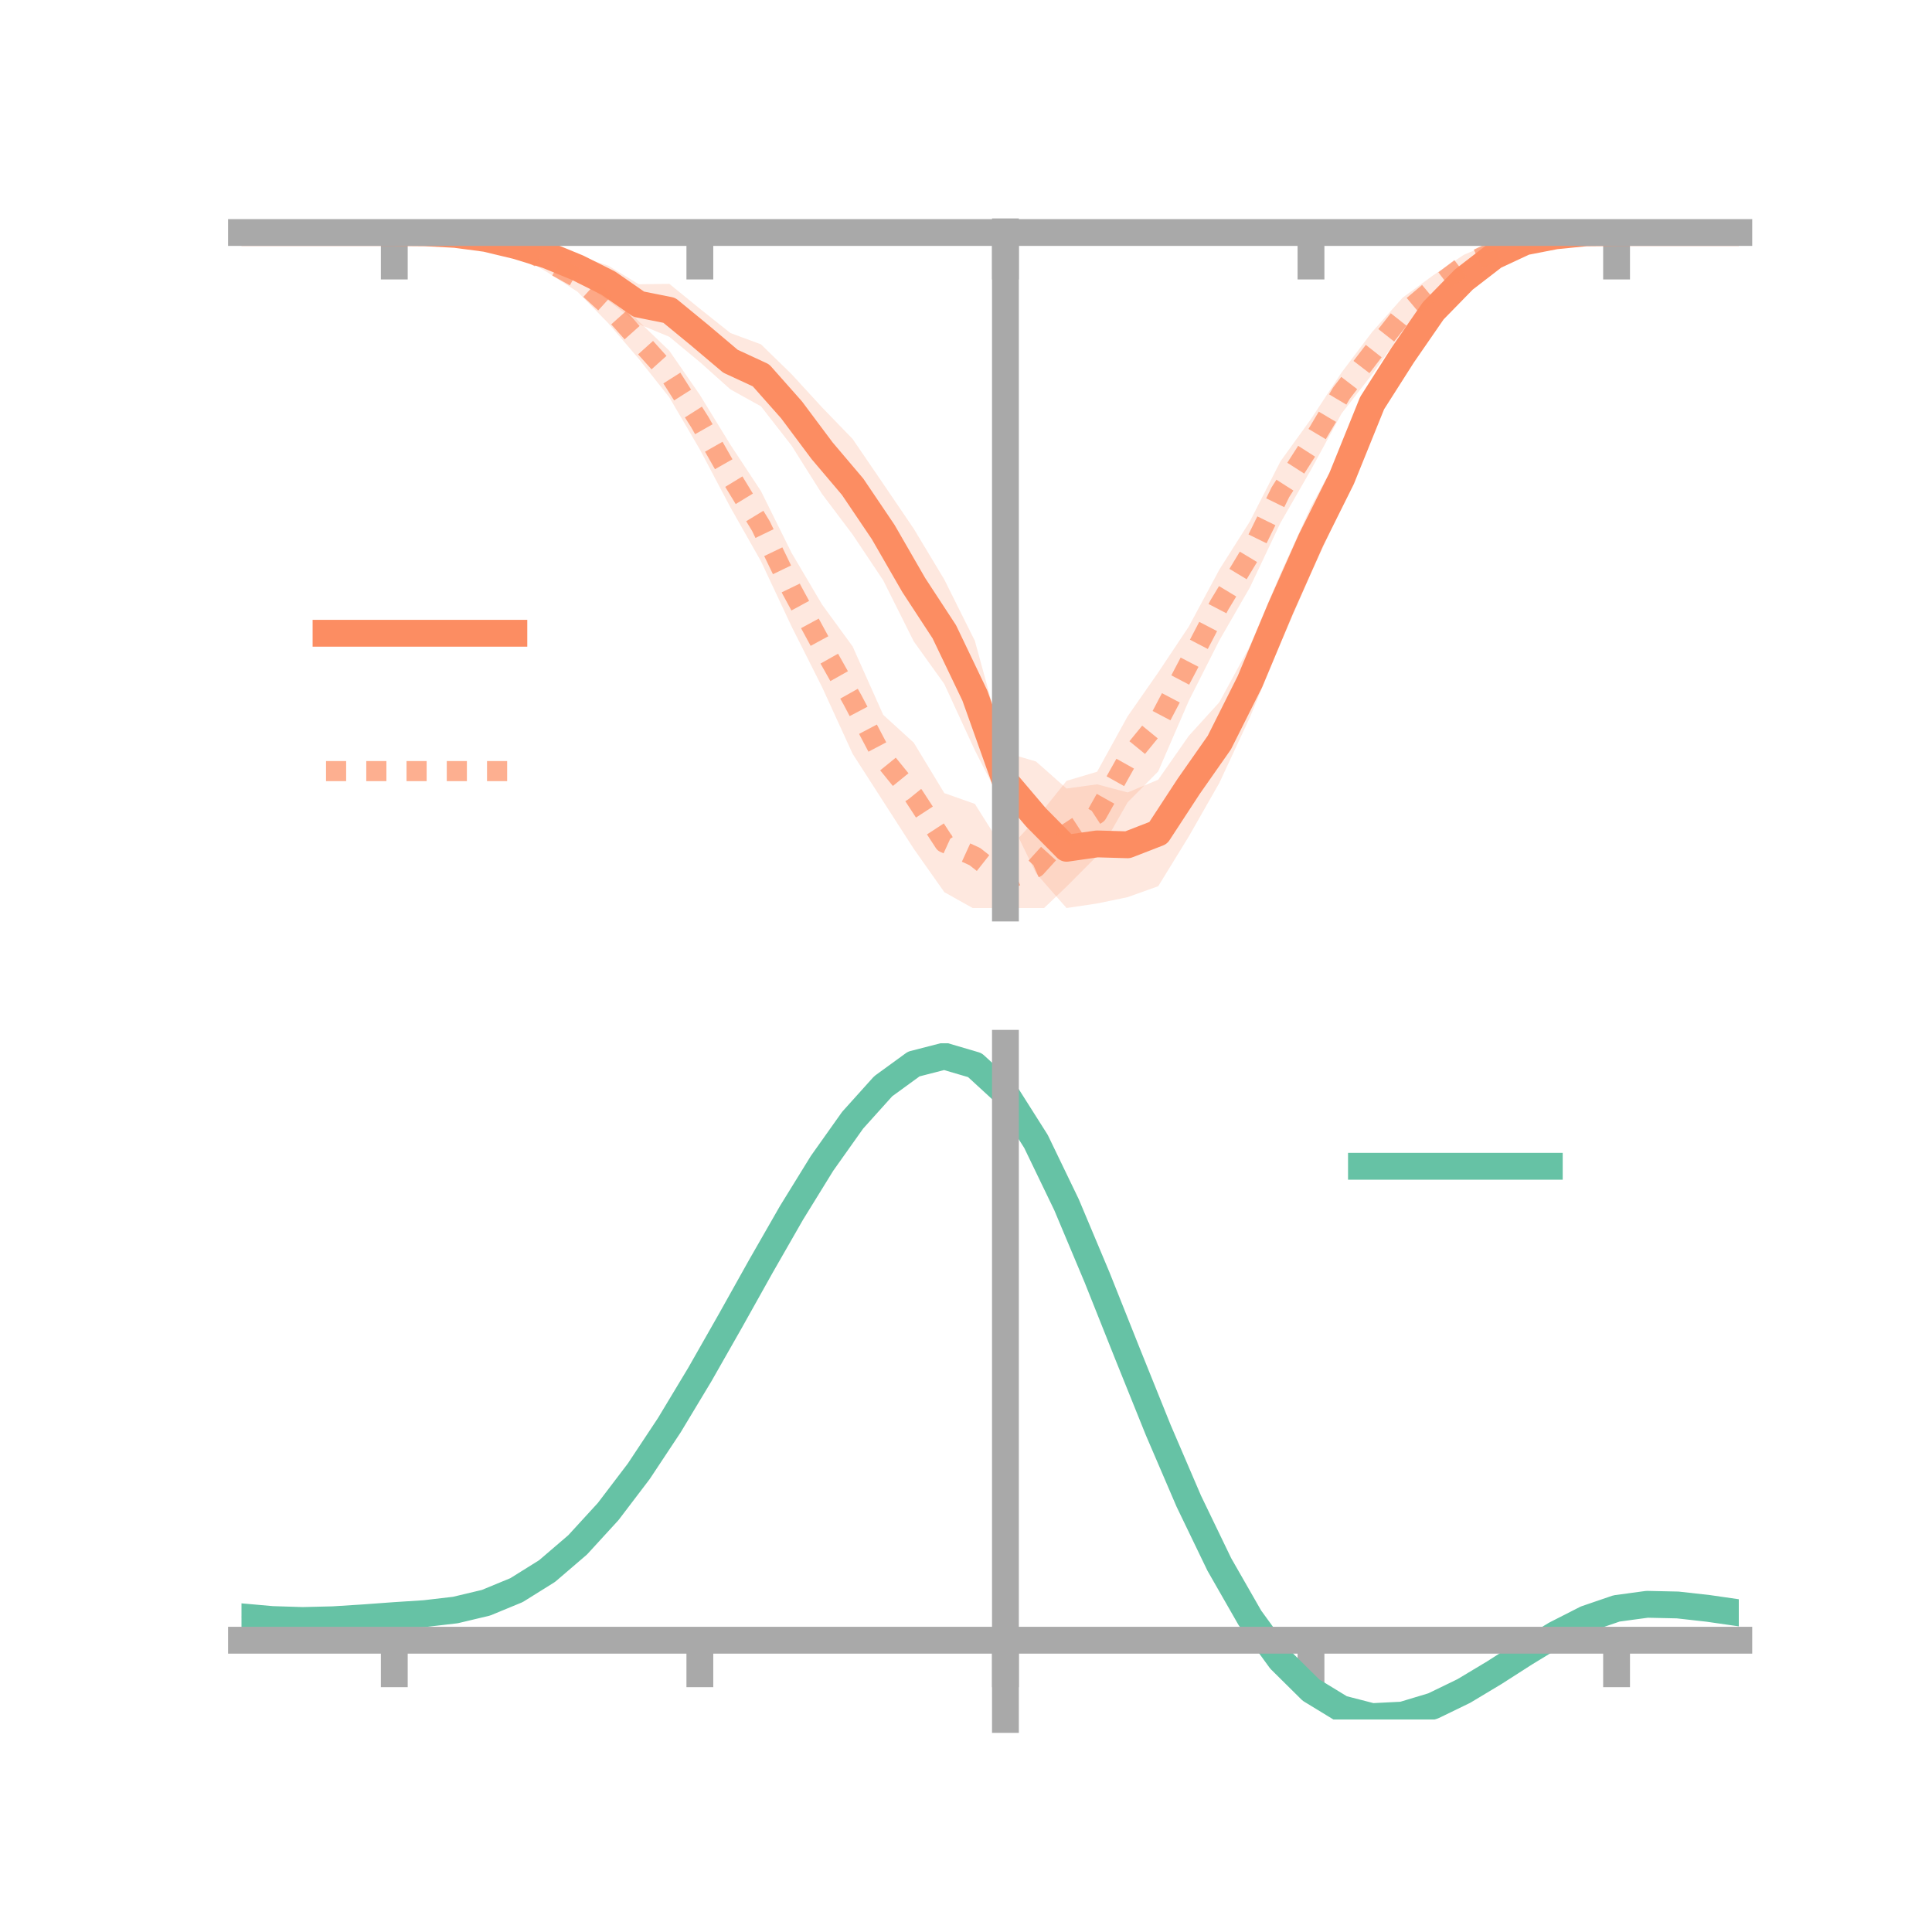 <?xml version="1.0" encoding="utf-8" standalone="no"?>
<!DOCTYPE svg PUBLIC "-//W3C//DTD SVG 1.1//EN"
  "http://www.w3.org/Graphics/SVG/1.1/DTD/svg11.dtd">
<!-- Created with matplotlib (https://matplotlib.org/) -->
<svg height="144pt" version="1.1" viewBox="0 0 144 144" width="144pt" xmlns="http://www.w3.org/2000/svg" xmlns:xlink="http://www.w3.org/1999/xlink">
 <defs>
  <style type="text/css">*{stroke-linecap:butt;stroke-linejoin:round;}</style>
 </defs>
 <g id="figure_1">
  <g id="patch_1">
   <path d="M 0 144 
L 144 144 
L 144 0 
L 0 0 
z
" style="fill:none;"/>
  </g>
  <g id="axes_1">
   <g id="patch_2">
    <path d="M 18 67.68 
L 129.6 67.68 
L 129.6 17.28 
L 18 17.28 
z
" style="fill:none;"/>
   </g>
   <g id="PolyCollection_1">
    <path clip-path="url(#p04f4d58022)" d="M 18 17.33 
L 18 17.33 
L 20.278 17.33 
L 22.555 17.33 
L 24.833 17.33 
L 27.11 17.33 
L 29.388 17.33 
L 31.665 17.28 
L 33.943 17.316 
L 36.22 17.493 
L 38.498 17.717 
L 40.776 18.37 
L 43.053 19.067 
L 45.331 19.8 
L 47.608 21.187 
L 49.886 21.156 
L 52.163 23.009 
L 54.441 24.822 
L 56.718 25.665 
L 58.996 27.884 
L 61.273 30.366 
L 63.551 32.72 
L 65.829 36.058 
L 68.106 39.409 
L 70.384 43.196 
L 72.661 47.765 
L 74.939 56.09 
L 77.216 56.755 
L 79.494 58.772 
L 81.771 58.459 
L 84.049 59.065 
L 86.327 58.112 
L 88.604 54.849 
L 90.882 52.341 
L 93.159 48.15 
L 95.437 42.767 
L 97.714 37.764 
L 99.992 33.568 
L 102.269 28.584 
L 104.547 25.133 
L 106.824 21.999 
L 109.102 19.978 
L 111.38 18.526 
L 113.657 17.746 
L 115.935 17.404 
L 118.212 17.282 
L 120.49 17.33 
L 122.767 17.33 
L 125.045 17.33 
L 127.322 17.33 
L 129.6 17.33 
L 129.6 17.33 
L 129.6 17.33 
L 127.322 17.33 
L 125.045 17.33 
L 122.767 17.33 
L 120.49 17.33 
L 118.212 17.425 
L 115.935 17.754 
L 113.657 18.299 
L 111.38 19.634 
L 109.102 21.697 
L 106.824 24.34 
L 104.547 27.802 
L 102.269 31.508 
L 99.992 37.781 
L 97.714 42.729 
L 95.437 47.968 
L 93.159 53.468 
L 90.882 58.355 
L 88.604 62.349 
L 86.327 66.053 
L 84.049 66.868 
L 81.771 67.341 
L 79.494 67.68 
L 77.216 65.088 
L 74.939 60.389 
L 72.661 55.926 
L 70.384 50.984 
L 68.106 47.805 
L 65.829 43.253 
L 63.551 39.844 
L 61.273 36.822 
L 58.996 33.208 
L 56.718 30.286 
L 54.441 29.022 
L 52.163 26.987 
L 49.886 25.101 
L 47.608 24.159 
L 45.331 22.393 
L 43.053 20.847 
L 40.776 19.67 
L 38.498 18.923 
L 36.22 18.056 
L 33.943 17.629 
L 31.665 17.42 
L 29.388 17.33 
L 27.11 17.33 
L 24.833 17.33 
L 22.555 17.33 
L 20.278 17.33 
L 18 17.33 
z
" style="fill:#fc8d62;fill-opacity:0.2;"/>
   </g>
   <g id="PolyCollection_2">
    <path clip-path="url(#p04f4d58022)" d="M 18 17.33 
L 18 17.33 
L 20.278 17.33 
L 22.555 17.33 
L 24.833 17.33 
L 27.11 17.33 
L 29.388 17.33 
L 31.665 17.224 
L 33.943 17.236 
L 36.22 17.365 
L 38.498 17.694 
L 40.776 18.646 
L 43.053 19.711 
L 45.331 21.513 
L 47.608 23.949 
L 49.886 26.141 
L 52.163 29.433 
L 54.441 33.149 
L 56.718 36.603 
L 58.996 41.201 
L 61.273 45.06 
L 63.551 48.184 
L 65.829 53.28 
L 68.106 55.354 
L 70.384 59.113 
L 72.661 59.919 
L 74.939 63.526 
L 77.216 61.048 
L 79.494 58.2 
L 81.771 57.52 
L 84.049 53.386 
L 86.327 50.121 
L 88.604 46.705 
L 90.882 42.458 
L 93.159 38.864 
L 95.437 34.388 
L 97.714 31.231 
L 99.992 27.767 
L 102.269 24.746 
L 104.547 22.184 
L 106.824 20.517 
L 109.102 18.992 
L 111.38 18.027 
L 113.657 17.512 
L 115.935 17.318 
L 118.212 17.288 
L 120.49 17.33 
L 122.767 17.33 
L 125.045 17.33 
L 127.322 17.33 
L 129.6 17.33 
L 129.6 17.33 
L 129.6 17.33 
L 127.322 17.33 
L 125.045 17.33 
L 122.767 17.33 
L 120.49 17.33 
L 118.212 17.472 
L 115.935 17.74 
L 113.657 18.276 
L 111.38 19.381 
L 109.102 20.612 
L 106.824 22.53 
L 104.547 24.69 
L 102.269 27.903 
L 99.992 30.82 
L 97.714 35.014 
L 95.437 38.971 
L 93.159 43.783 
L 90.882 47.733 
L 88.604 52.237 
L 86.327 57.495 
L 84.049 59.798 
L 81.771 63.794 
L 79.494 66.083 
L 77.216 68.255 
L 74.939 67.761 
L 72.661 67.773 
L 70.384 66.496 
L 68.106 63.264 
L 65.829 59.731 
L 63.551 56.186 
L 61.273 51.211 
L 58.996 46.686 
L 56.718 41.831 
L 54.441 37.815 
L 52.163 33.501 
L 49.886 29.616 
L 47.608 26.743 
L 45.331 24.082 
L 43.053 21.752 
L 40.776 20.28 
L 38.498 18.968 
L 36.22 18.123 
L 33.943 17.626 
L 31.665 17.414 
L 29.388 17.33 
L 27.11 17.33 
L 24.833 17.33 
L 22.555 17.33 
L 20.278 17.33 
L 18 17.33 
z
" style="fill:#fc8d62;fill-opacity:0.2;"/>
   </g>
   <g id="matplotlib.axis_1">
    <g id="xtick_1">
     <g id="line2d_1">
      <defs>
       <path d="M 0 0 
L 0 3.5 
" id="m8d6e074a85" style="stroke:#a9a9a9;stroke-width:2;"/>
      </defs>
      <g>
       <use style="fill:#a9a9a9;stroke:#a9a9a9;stroke-width:2;" x="29.388" xlink:href="#m8d6e074a85" y="17.33"/>
      </g>
     </g>
    </g>
    <g id="xtick_2">
     <g id="line2d_2">
      <g>
       <use style="fill:#a9a9a9;stroke:#a9a9a9;stroke-width:2;" x="52.163" xlink:href="#m8d6e074a85" y="17.33"/>
      </g>
     </g>
    </g>
    <g id="xtick_3">
     <g id="line2d_3">
      <g>
       <use style="fill:#a9a9a9;stroke:#a9a9a9;stroke-width:2;" x="74.939" xlink:href="#m8d6e074a85" y="17.33"/>
      </g>
     </g>
    </g>
    <g id="xtick_4">
     <g id="line2d_4">
      <g>
       <use style="fill:#a9a9a9;stroke:#a9a9a9;stroke-width:2;" x="97.714" xlink:href="#m8d6e074a85" y="17.33"/>
      </g>
     </g>
    </g>
    <g id="xtick_5">
     <g id="line2d_5">
      <g>
       <use style="fill:#a9a9a9;stroke:#a9a9a9;stroke-width:2;" x="120.49" xlink:href="#m8d6e074a85" y="17.33"/>
      </g>
     </g>
    </g>
   </g>
   <g id="matplotlib.axis_2"/>
   <g id="line2d_6">
    <path clip-path="url(#p04f4d58022)" d="M 18 17.33 
L 20.278 17.33 
L 22.555 17.33 
L 24.833 17.33 
L 27.11 17.33 
L 29.388 17.33 
L 31.665 17.35 
L 33.943 17.472 
L 36.22 17.774 
L 38.498 18.32 
L 40.776 19.02 
L 43.053 19.957 
L 45.331 21.097 
L 47.608 22.673 
L 49.886 23.129 
L 52.163 24.998 
L 54.441 26.922 
L 56.718 27.976 
L 58.996 30.546 
L 61.273 33.594 
L 63.551 36.282 
L 65.829 39.656 
L 68.106 43.607 
L 70.384 47.09 
L 72.661 51.846 
L 74.939 58.24 
L 77.216 60.922 
L 79.494 63.226 
L 81.771 62.9 
L 84.049 62.966 
L 86.327 62.082 
L 88.604 58.599 
L 90.882 55.348 
L 93.159 50.809 
L 95.437 45.367 
L 97.714 40.247 
L 99.992 35.674 
L 102.269 30.046 
L 104.547 26.468 
L 106.824 23.169 
L 109.102 20.837 
L 111.38 19.08 
L 113.657 18.022 
L 115.935 17.579 
L 118.212 17.353 
L 120.49 17.33 
L 122.767 17.33 
L 125.045 17.33 
L 127.322 17.33 
L 129.6 17.33 
" style="fill:none;stroke:#fc8d62;stroke-linecap:square;stroke-width:2;"/>
   </g>
   <g id="line2d_7">
    <path clip-path="url(#p04f4d58022)" d="M 18 17.33 
L 20.278 17.33 
L 22.555 17.33 
L 24.833 17.33 
L 27.11 17.33 
L 29.388 17.33 
L 31.665 17.319 
L 33.943 17.431 
L 36.22 17.744 
L 38.498 18.331 
L 40.776 19.463 
L 43.053 20.731 
L 45.331 22.798 
L 47.608 25.346 
L 49.886 27.879 
L 52.163 31.467 
L 54.441 35.482 
L 56.718 39.217 
L 58.996 43.944 
L 61.273 48.136 
L 63.551 52.185 
L 65.829 56.506 
L 68.106 59.309 
L 70.384 62.804 
L 72.661 63.846 
L 74.939 65.643 
L 77.216 64.651 
L 79.494 62.142 
L 81.771 60.657 
L 84.049 56.592 
L 86.327 53.808 
L 88.604 49.471 
L 90.882 45.096 
L 93.159 41.324 
L 95.437 36.679 
L 97.714 33.123 
L 99.992 29.293 
L 102.269 26.324 
L 104.547 23.437 
L 106.824 21.524 
L 109.102 19.802 
L 111.38 18.704 
L 113.657 17.894 
L 115.935 17.529 
L 118.212 17.38 
L 120.49 17.33 
L 122.767 17.33 
L 125.045 17.33 
L 127.322 17.33 
L 129.6 17.33 
" style="fill:none;stroke:#fc8d62;stroke-dasharray:1.5,1.5;stroke-dashoffset:0;stroke-opacity:0.7;stroke-width:1.5;"/>
   </g>
   <g id="patch_3">
    <path d="M 74.939 67.68 
L 74.939 17.28 
" style="fill:none;stroke:#a9a9a9;stroke-linecap:square;stroke-linejoin:miter;stroke-width:2;"/>
   </g>
   <g id="patch_4">
    <path d="M 129.6 67.68 
L 129.6 17.28 
" style="fill:none;"/>
   </g>
   <g id="patch_5">
    <path d="M 18 17.33 
L 129.6 17.33 
" style="fill:none;stroke:#a9a9a9;stroke-linecap:square;stroke-linejoin:miter;stroke-width:2;"/>
   </g>
   <g id="patch_6">
    <path d="M 18 17.28 
L 129.6 17.28 
" style="fill:none;"/>
   </g>
   <g id="legend_1">
    <g id="line2d_8">
     <path d="M 24.3 47.2 
L 38.3 47.2 
" style="fill:none;stroke:#fc8d62;stroke-linecap:square;stroke-width:2;"/>
    </g>
    <g id="line2d_9"/>
    <g id="text_1">
     <!--   -->
     <g transform="translate(43.9 49.65)scale(0.07 -0.07)">
      <defs>
       <path id="DejaVuSans-32"/>
      </defs>
      <use xlink:href="#DejaVuSans-32"/>
     </g>
    </g>
    <g id="line2d_10">
     <path d="M 24.3 57.474 
L 38.3 57.474 
" style="fill:none;stroke:#fc8d62;stroke-dasharray:1.5,1.5;stroke-dashoffset:0;stroke-opacity:0.7;stroke-width:1.5;"/>
    </g>
    <g id="line2d_11"/>
    <g id="text_2">
     <!--   -->
     <g transform="translate(43.9 59.924)scale(0.07 -0.07)">
      <use xlink:href="#DejaVuSans-32"/>
     </g>
    </g>
   </g>
  </g>
  <g id="axes_2">
   <g id="patch_7">
    <path d="M 18 128.16 
L 129.6 128.16 
L 129.6 77.76 
L 18 77.76 
z
" style="fill:none;"/>
   </g>
   <g id="PolyCollection_3">
    <path clip-path="url(#p543ab8c600)" d="M 18 120.548 
L 18 120.468 
L 20.278 120.679 
L 22.555 120.752 
L 24.833 120.69 
L 27.11 120.536 
L 29.388 120.361 
L 31.665 120.207 
L 33.943 119.935 
L 36.22 119.387 
L 38.498 118.435 
L 40.776 116.99 
L 43.053 115.001 
L 45.331 112.458 
L 47.608 109.394 
L 49.886 105.875 
L 52.163 102.003 
L 54.441 97.906 
L 56.718 93.739 
L 58.996 89.676 
L 61.273 85.906 
L 63.551 82.629 
L 65.829 80.045 
L 68.106 78.357 
L 70.384 77.76 
L 72.661 78.44 
L 74.939 80.563 
L 77.216 84.209 
L 79.494 89 
L 81.771 94.5 
L 84.049 100.301 
L 86.327 106.046 
L 88.604 111.435 
L 90.882 116.235 
L 93.159 120.276 
L 95.437 123.457 
L 97.714 125.738 
L 99.992 127.139 
L 102.269 127.732 
L 104.547 127.624 
L 106.824 126.95 
L 109.102 125.861 
L 111.38 124.519 
L 113.657 123.085 
L 115.935 121.719 
L 118.212 120.574 
L 120.49 119.801 
L 122.767 119.496 
L 125.045 119.552 
L 127.322 119.816 
L 129.6 120.157 
L 129.6 120.261 
L 129.6 120.261 
L 127.322 119.944 
L 125.045 119.698 
L 122.767 119.653 
L 120.49 119.965 
L 118.212 120.752 
L 115.935 121.928 
L 113.657 123.341 
L 111.38 124.826 
L 109.102 126.216 
L 106.824 127.341 
L 104.547 128.038 
L 102.269 128.16 
L 99.992 127.58 
L 97.714 126.205 
L 95.437 123.979 
L 93.159 120.892 
L 90.882 116.979 
L 88.604 112.336 
L 86.327 107.121 
L 84.049 101.556 
L 81.771 95.931 
L 79.494 90.592 
L 77.216 85.938 
L 74.939 82.396 
L 72.661 80.337 
L 70.384 79.678 
L 68.106 80.253 
L 65.829 81.878 
L 63.551 84.36 
L 61.273 87.505 
L 58.996 91.115 
L 56.718 95 
L 54.441 98.98 
L 52.163 102.889 
L 49.886 106.581 
L 47.608 109.936 
L 45.331 112.86 
L 43.053 115.292 
L 40.776 117.205 
L 38.498 118.605 
L 36.22 119.533 
L 33.943 120.068 
L 31.665 120.329 
L 29.388 120.471 
L 27.11 120.629 
L 24.833 120.764 
L 22.555 120.812 
L 20.278 120.741 
L 18 120.548 
z
" style="fill:#66c2a5;fill-opacity:0.2;"/>
   </g>
   <g id="matplotlib.axis_3">
    <g id="xtick_6">
     <g id="line2d_12">
      <g>
       <use style="fill:#a9a9a9;stroke:#a9a9a9;stroke-width:2;" x="29.388" xlink:href="#m8d6e074a85" y="122.252"/>
      </g>
     </g>
    </g>
    <g id="xtick_7">
     <g id="line2d_13">
      <g>
       <use style="fill:#a9a9a9;stroke:#a9a9a9;stroke-width:2;" x="52.163" xlink:href="#m8d6e074a85" y="122.252"/>
      </g>
     </g>
    </g>
    <g id="xtick_8">
     <g id="line2d_14">
      <g>
       <use style="fill:#a9a9a9;stroke:#a9a9a9;stroke-width:2;" x="74.939" xlink:href="#m8d6e074a85" y="122.252"/>
      </g>
     </g>
    </g>
    <g id="xtick_9">
     <g id="line2d_15">
      <g>
       <use style="fill:#a9a9a9;stroke:#a9a9a9;stroke-width:2;" x="97.714" xlink:href="#m8d6e074a85" y="122.252"/>
      </g>
     </g>
    </g>
    <g id="xtick_10">
     <g id="line2d_16">
      <g>
       <use style="fill:#a9a9a9;stroke:#a9a9a9;stroke-width:2;" x="120.49" xlink:href="#m8d6e074a85" y="122.252"/>
      </g>
     </g>
    </g>
   </g>
   <g id="matplotlib.axis_4"/>
   <g id="line2d_17">
    <path clip-path="url(#p543ab8c600)" d="M 18 120.508 
L 20.278 120.71 
L 22.555 120.782 
L 24.833 120.727 
L 27.11 120.583 
L 29.388 120.416 
L 31.665 120.268 
L 33.943 120.002 
L 36.22 119.46 
L 38.498 118.52 
L 40.776 117.098 
L 43.053 115.146 
L 45.331 112.659 
L 47.608 109.665 
L 49.886 106.228 
L 52.163 102.446 
L 54.441 98.443 
L 56.718 94.37 
L 58.996 90.395 
L 61.273 86.705 
L 63.551 83.494 
L 65.829 80.962 
L 68.106 79.305 
L 70.384 78.719 
L 72.661 79.388 
L 74.939 81.48 
L 77.216 85.074 
L 79.494 89.796 
L 81.771 95.215 
L 84.049 100.929 
L 86.327 106.583 
L 88.604 111.886 
L 90.882 116.607 
L 93.159 120.584 
L 95.437 123.718 
L 97.714 125.971 
L 99.992 127.36 
L 102.269 127.946 
L 104.547 127.831 
L 106.824 127.145 
L 109.102 126.039 
L 111.38 124.672 
L 113.657 123.213 
L 115.935 121.823 
L 118.212 120.663 
L 120.49 119.883 
L 122.767 119.575 
L 125.045 119.625 
L 127.322 119.88 
L 129.6 120.209 
" style="fill:none;stroke:#66c2a5;stroke-linecap:square;stroke-width:2;"/>
   </g>
   <g id="patch_8">
    <path d="M 74.939 128.16 
L 74.939 77.76 
" style="fill:none;stroke:#a9a9a9;stroke-linecap:square;stroke-linejoin:miter;stroke-width:2;"/>
   </g>
   <g id="patch_9">
    <path d="M 129.6 128.16 
L 129.6 77.76 
" style="fill:none;"/>
   </g>
   <g id="patch_10">
    <path d="M 18 122.252 
L 129.6 122.252 
" style="fill:none;stroke:#a9a9a9;stroke-linecap:square;stroke-linejoin:miter;stroke-width:2;"/>
   </g>
   <g id="patch_11">
    <path d="M 18 77.76 
L 129.6 77.76 
" style="fill:none;"/>
   </g>
   <g id="legend_2">
    <g id="line2d_18">
     <path d="M 101.475 86.929 
L 115.475 86.929 
" style="fill:none;stroke:#66c2a5;stroke-linecap:square;stroke-width:2;"/>
    </g>
    <g id="line2d_19"/>
    <g id="text_3">
     <!--   -->
     <g transform="translate(121.075 89.379)scale(0.07 -0.07)">
      <use xlink:href="#DejaVuSans-32"/>
     </g>
    </g>
   </g>
  </g>
 </g>
 <defs>
  <clipPath id="p04f4d58022">
   <rect height="50.4" width="111.6" x="18" y="17.28"/>
  </clipPath>
  <clipPath id="p543ab8c600">
   <rect height="50.4" width="111.6" x="18" y="77.76"/>
  </clipPath>
 </defs>
</svg>
